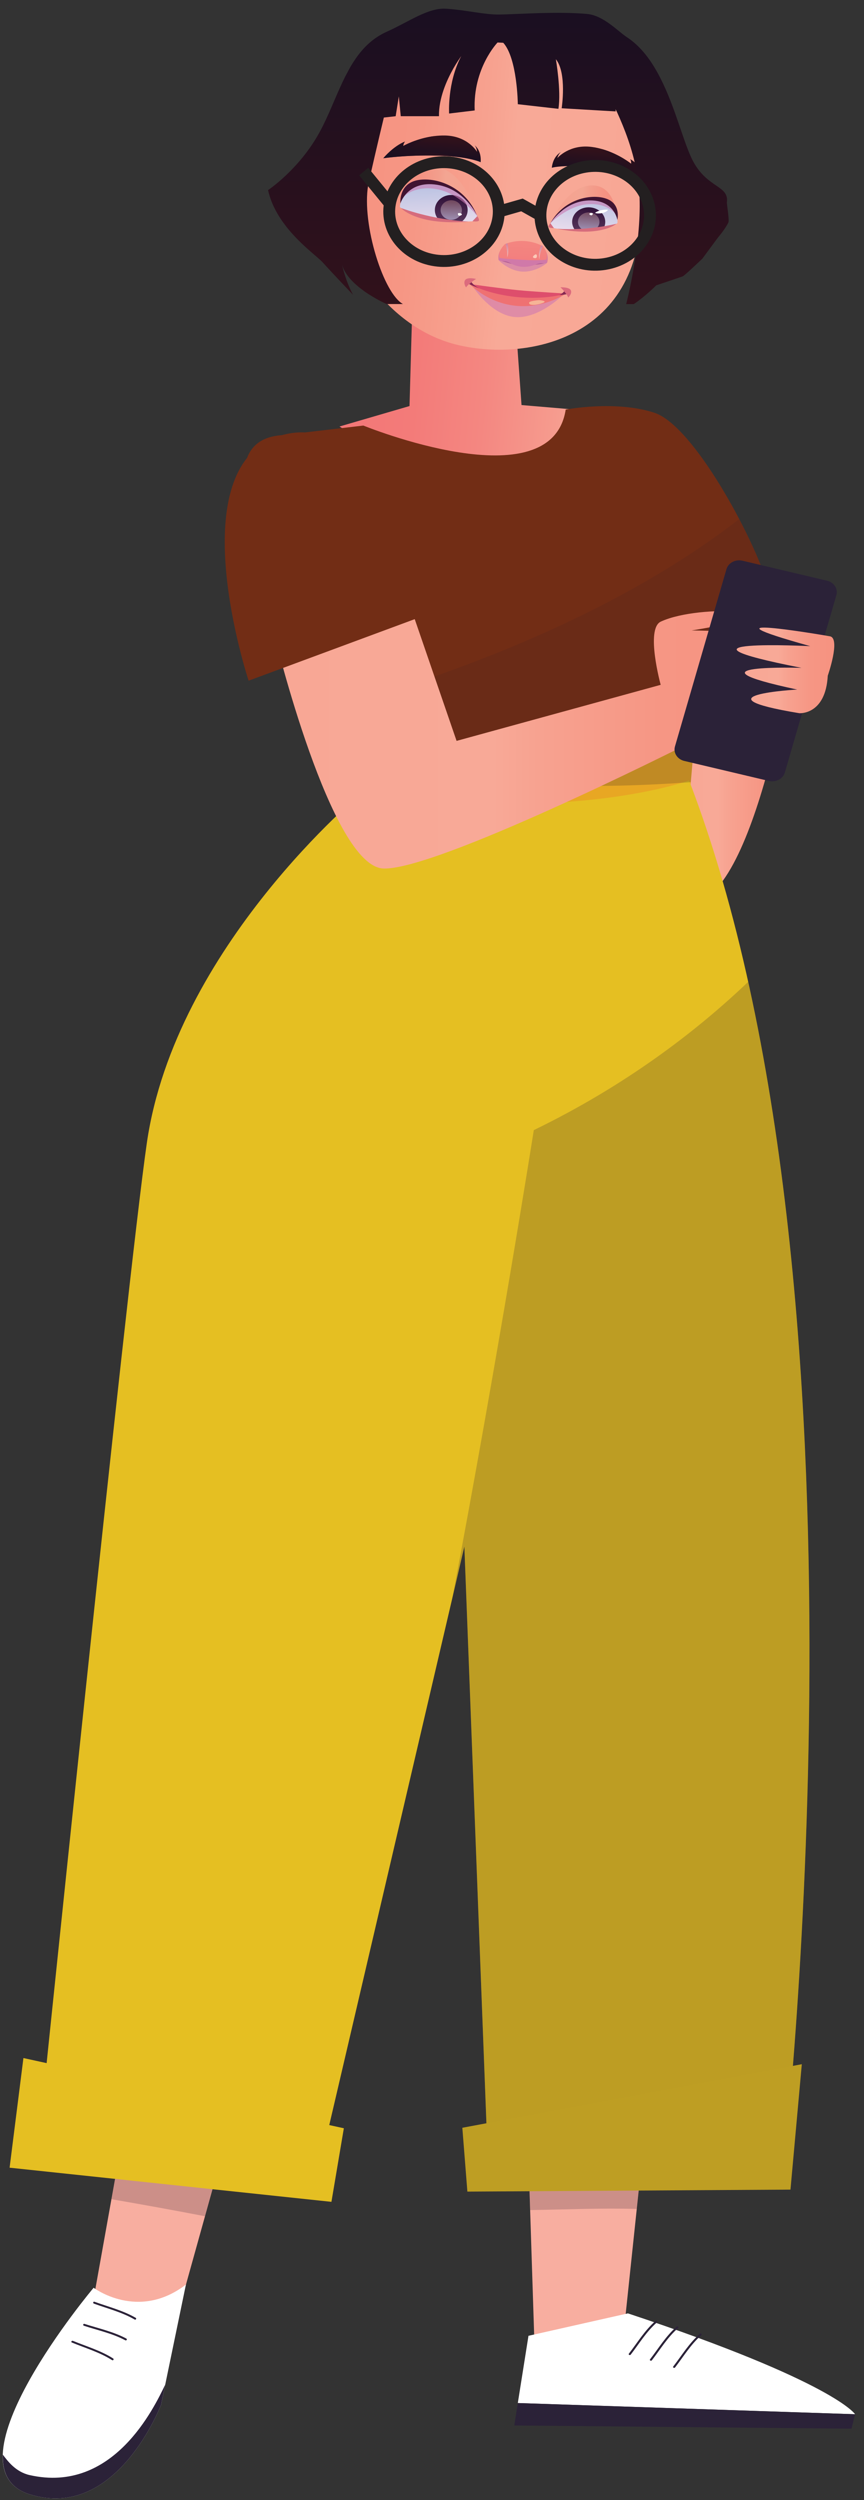 <svg width="73" height="211" viewBox="0 0 73 211" fill="none" xmlns="http://www.w3.org/2000/svg">
<rect x="0" y="0" width="73" height="211" fill="#333333" stroke="none"/>
<path d="M43.408 25.02L44.064 34.187L51.455 34.813L41.606 44.487L28.687 35.996L34.6 34.271L34.949 21.927L43.408 25.02Z" fill="url(#paint0_linear_1_25)"/>
<path d="M42.04 2.905C42.04 2.905 53.363 4.162 54.119 16.272C54.877 28.381 44.888 30.584 38.695 29.119C32.502 27.654 28.929 21.194 28.429 17.566C27.926 13.938 31.725 2.22 42.04 2.905Z" fill="url(#paint1_linear_1_25)"/>
<path d="M46.454 19.16C46.16 19.056 47.651 16.987 49.574 16.777C51.897 16.522 52.218 18.418 52.169 18.796C52.119 19.172 47.873 19.657 46.454 19.162V19.16Z" fill="url(#paint2_linear_1_25)"/>
<path d="M51.133 18.836C51.117 19.009 51.059 19.17 50.971 19.311C50.952 19.343 48.67 19.514 48.651 19.494C48.431 19.254 48.313 18.945 48.346 18.616C48.414 17.94 49.093 17.44 49.862 17.502C50.631 17.564 51.199 18.16 51.133 18.836Z" fill="url(#paint3_linear_1_25)"/>
<path style="mix-blend-mode:multiply" d="M50.645 18.799C50.601 19.237 50.161 19.561 49.661 19.521C49.162 19.482 48.794 19.093 48.837 18.655C48.881 18.217 49.321 17.893 49.821 17.932C50.321 17.972 50.688 18.361 50.645 18.799Z" fill="url(#paint4_linear_1_25)"/>
<path d="M46.577 18.727C46.577 18.727 47.816 15.759 49.919 15.651C52.023 15.544 52.13 18.368 52.13 18.368C52.13 18.368 51.787 16.858 49.81 16.799C47.832 16.737 46.577 18.724 46.577 18.724V18.727Z" fill="url(#paint5_linear_1_25)"/>
<path d="M46.506 18.843L46.802 19.252C46.802 19.252 46.377 19.254 46.344 19.145C46.311 19.034 46.506 18.843 46.506 18.843V18.843Z" fill="#D66C7C"/>
<path d="M47.077 19.308C47.077 19.308 48.684 19.662 50.117 19.519C51.551 19.375 52.075 18.885 52.075 18.885C52.075 18.885 49.782 19.484 47.074 19.308H47.077Z" fill="#D66C7C"/>
<path d="M50.304 17.94C50.208 18.007 50.62 18.056 50.941 17.97C51.23 17.89 51.378 17.739 51.356 17.707C51.331 17.677 50.686 17.68 50.304 17.94V17.94Z" fill="white"/>
<path d="M50.06 17.992C49.947 17.945 49.801 17.992 49.79 18.049C49.779 18.106 49.917 18.19 49.988 18.17C50.06 18.153 50.123 18.019 50.06 17.992Z" fill="white"/>
<g style="mix-blend-mode:multiply" opacity="0.6">
<path d="M46.506 18.843C46.506 18.843 47.923 17.403 49.584 17.244C51.246 17.088 51.952 17.997 51.952 17.997C51.952 17.997 51.834 16.886 49.681 16.858C47.525 16.831 46.506 18.841 46.506 18.841V18.843Z" fill="#C978B1"/>
</g>
<path d="M46.506 18.843C46.506 18.843 47.695 16.888 49.922 16.915C51.911 16.94 52.16 18.559 52.16 18.559C52.16 18.559 52.507 17.185 51.18 16.752C49.919 16.339 47.637 16.791 46.503 18.843H46.506Z" fill="#401432"/>
<path d="M40.332 18.616C40.689 18.536 39.305 15.945 37.116 15.445C34.474 14.841 33.793 16.992 33.787 17.435C33.782 17.878 38.61 18.999 40.332 18.616V18.616Z" fill="url(#paint6_linear_1_25)"/>
<path d="M36.742 17.68C36.726 18.064 36.899 18.415 37.182 18.657C37.223 18.692 39.011 18.709 39.058 18.67C39.324 18.45 39.497 18.133 39.511 17.776C39.538 17.076 38.942 16.485 38.179 16.457C37.415 16.43 36.77 16.977 36.742 17.677V17.68Z" fill="url(#paint7_linear_1_25)"/>
<path style="mix-blend-mode:multiply" d="M37.228 17.697C37.209 18.153 37.596 18.536 38.094 18.554C38.591 18.571 39.008 18.217 39.025 17.762C39.044 17.306 38.657 16.923 38.16 16.905C37.662 16.888 37.245 17.242 37.228 17.697Z" fill="url(#paint8_linear_1_25)"/>
<path d="M40.261 18.098C40.261 18.098 39.316 14.502 36.902 14.101C34.488 13.698 33.903 16.95 33.903 16.95C33.903 16.95 34.545 15.252 36.841 15.445C39.137 15.638 40.263 18.101 40.263 18.101L40.261 18.098Z" fill="url(#paint9_linear_1_25)"/>
<path d="M40.324 18.244L39.914 18.677C39.914 18.677 40.406 18.737 40.461 18.616C40.516 18.492 40.324 18.247 40.324 18.247V18.244Z" fill="#D66C7C"/>
<path d="M39.588 18.705C39.588 18.705 37.671 18.902 36.039 18.544C34.408 18.187 33.878 17.551 33.878 17.551C33.878 17.551 36.429 18.546 39.588 18.702V18.705Z" fill="#D66C7C"/>
<path d="M38.725 17.992C38.865 17.955 39.022 18.024 39.025 18.091C39.027 18.158 38.854 18.237 38.777 18.205C38.7 18.175 38.648 18.012 38.725 17.989V17.992Z" fill="white"/>
<g style="mix-blend-mode:multiply" opacity="0.6">
<path d="M40.324 18.244C40.324 18.244 38.92 16.391 37.025 15.99C35.13 15.589 34.166 16.547 34.166 16.547C34.166 16.547 34.482 15.279 36.979 15.534C39.472 15.789 40.324 18.247 40.324 18.247V18.244Z" fill="#C978B1"/>
</g>
<path d="M40.324 18.244C40.324 18.244 39.269 15.826 36.687 15.564C34.383 15.329 33.831 17.168 33.831 17.168C33.831 17.168 33.658 15.534 35.259 15.21C36.783 14.901 39.349 15.727 40.321 18.247L40.324 18.244Z" fill="#401432"/>
<path d="M46.228 22.159C46.228 22.159 46.184 22.261 45.748 22.248C45.311 22.239 44.88 22.558 44.144 22.516C43.405 22.474 43.059 22.11 42.625 22.07C42.191 22.031 42.123 21.924 42.123 21.924C42.076 21.664 42.133 21.417 42.23 21.209C42.23 21.209 42.23 21.204 42.232 21.202C42.403 20.835 42.68 20.588 42.68 20.588C43.748 20.197 44.861 20.261 45.866 20.771C45.866 20.771 46.02 20.949 46.14 21.216V21.219C46.256 21.479 46.344 21.818 46.228 22.162V22.159Z" fill="url(#paint10_linear_1_25)"/>
<path d="M45.223 22.348C45.223 22.348 45.577 22.107 45.984 22.244L45.223 22.348Z" fill="#812852"/>
<path d="M42.403 22.038C42.403 22.038 42.834 21.949 43.235 22.276L42.403 22.038Z" fill="#812852"/>
<g style="mix-blend-mode:multiply" opacity="0.6">
<path d="M46.228 22.159C46.228 22.159 46.184 22.261 45.748 22.248C45.311 22.239 44.88 22.558 44.144 22.516C43.405 22.474 43.059 22.11 42.625 22.07C42.191 22.031 42.123 21.924 42.123 21.924C42.076 21.664 42.133 21.417 42.23 21.209C42.21 21.271 42.09 21.669 42.254 21.778C42.435 21.895 43.509 21.895 44.182 21.934C44.855 21.974 45.998 22.041 46.138 21.887C46.272 21.741 46.151 21.264 46.138 21.219C46.253 21.479 46.341 21.818 46.226 22.162L46.228 22.159Z" fill="#C978B1"/>
</g>
<path style="mix-blend-mode:multiply" opacity="0.6" d="M45.863 20.769C45.863 20.769 45.577 21.422 45.572 21.892C45.572 21.892 45.426 21.424 45.715 20.697L45.863 20.769V20.769Z" fill="url(#paint11_linear_1_25)"/>
<path style="mix-blend-mode:multiply" opacity="0.6" d="M42.716 20.588C42.716 20.588 42.908 21.268 42.847 21.736C42.847 21.736 43.059 21.291 42.875 20.533L42.718 20.588H42.716Z" fill="url(#paint12_linear_1_25)"/>
<g style="mix-blend-mode:multiply" opacity="0.6">
<path d="M42.257 21.778C42.257 21.778 42.147 21.875 42.122 21.924C42.098 21.976 43.015 22.862 44.114 22.924C45.212 22.986 46.201 22.261 46.228 22.159C46.256 22.06 46.086 21.922 46.086 21.922C46.086 21.922 45.22 21.994 44.182 21.932C43.147 21.872 42.254 21.776 42.254 21.776L42.257 21.778Z" fill="#C978B1"/>
</g>
<path d="M45.075 21.756C44.924 21.667 45.215 21.452 45.289 21.464C45.363 21.479 45.391 21.63 45.344 21.724C45.297 21.818 45.138 21.793 45.075 21.756V21.756Z" fill="#FBC9B8"/>
<path d="M46.624 14.158C46.624 14.158 47.266 13.965 48.766 14.034C49.211 14.054 49.73 14.099 50.331 14.178C52.96 14.525 54.783 15.104 54.783 15.104C54.772 15.062 54.143 13.968 53.254 13.433C53.259 13.443 53.358 13.631 53.325 13.819C53.325 13.819 52.325 13 50.872 12.584C50.6 12.508 50.315 12.443 50.016 12.404C48.115 12.141 47.091 13.339 47.091 13.339C47.091 13.339 47.168 13.015 47.39 12.834C47.39 12.834 46.734 13.151 46.621 14.156L46.624 14.158Z" fill="url(#paint13_linear_1_25)"/>
<path style="mix-blend-mode:multiply" opacity="0.6" d="M48.766 14.037C49.211 14.057 49.73 14.101 50.331 14.181C52.96 14.527 54.783 15.106 54.783 15.106C54.772 15.064 54.143 13.97 53.254 13.436C53.259 13.445 53.358 13.634 53.325 13.822C53.325 13.822 52.325 13.002 50.872 12.587C51.372 12.861 52.46 13.478 53.039 14.334C53.039 14.334 51.655 13.772 48.763 14.035L48.766 14.037Z" fill="url(#paint14_linear_1_25)"/>
<path d="M40.606 13.688C40.606 13.688 40.011 13.399 38.522 13.235C38.08 13.186 37.558 13.149 36.951 13.134C34.295 13.067 32.389 13.357 32.389 13.357C32.409 13.317 33.238 12.337 34.216 11.948C34.208 11.958 34.076 12.127 34.073 12.317C34.073 12.317 35.213 11.664 36.723 11.483C37.003 11.448 37.3 11.431 37.602 11.436C39.525 11.473 40.304 12.812 40.304 12.812C40.304 12.812 40.291 12.48 40.107 12.268C40.107 12.268 40.694 12.681 40.612 13.691L40.606 13.688Z" fill="url(#paint15_linear_1_25)"/>
<path style="mix-blend-mode:multiply" opacity="0.6" d="M38.519 13.235C38.077 13.186 37.555 13.149 36.948 13.134C34.292 13.067 32.386 13.356 32.386 13.356C32.406 13.317 33.235 12.337 34.213 11.948C34.205 11.958 34.073 12.127 34.07 12.317C34.07 12.317 35.21 11.664 36.72 11.483C36.174 11.676 34.987 12.114 34.251 12.869C34.251 12.869 35.723 12.532 38.519 13.238V13.235Z" fill="url(#paint16_linear_1_25)"/>
<path d="M27.026 18.269C27.083 18.541 27.146 18.786 27.218 19.004L27.223 19.014C27.726 20.578 28.531 20.959 28.841 21.667C29.11 22.278 30.198 23.516 31.324 22.268C31.326 22.268 31.329 22.266 31.329 22.266C31.329 22.266 30.915 17.106 30.514 16.163C30.514 16.163 29.937 14.747 28.849 14.517C27.451 14.22 26.531 15.868 27.028 18.271L27.026 18.269Z" fill="url(#paint17_linear_1_25)"/>
<path style="mix-blend-mode:multiply" opacity="0.6" d="M31.013 19.061C31.013 19.061 28.877 16.151 27.83 15.943C26.784 15.737 27.259 18.182 27.451 18.999C27.646 19.816 27.951 20.301 27.951 20.301C27.951 20.301 27.707 19.338 27.671 18.561C27.619 17.445 28.034 16.494 28.473 16.593C28.912 16.692 29.475 18.103 29.511 18.264C29.547 18.425 29.209 18.705 29.212 19.571C29.212 20.437 29.651 21.385 29.901 21.377C30.151 21.37 30.058 20.667 30.074 19.858C30.091 19.049 30.788 19.219 31.087 19.749L31.011 19.061H31.013Z" fill="url(#paint18_linear_1_25)"/>
<path style="mix-blend-mode:multiply" opacity="0.6" d="M31.09 19.749C31.09 19.749 30.541 18.969 30.195 19.313C29.849 19.657 30.071 20.63 29.81 20.744C29.549 20.855 29.217 20.066 29.3 19.351C29.382 18.635 29.712 17.997 30.157 18.125L31.011 19.063L31.087 19.751L31.09 19.749Z" fill="url(#paint19_linear_1_25)"/>
<path style="mix-blend-mode:multiply" d="M27.221 19.014C27.723 20.578 28.528 20.959 28.838 21.667C29.107 22.278 30.195 23.516 31.321 22.268C31.255 22.315 30.61 22.771 29.967 22.548C29.291 22.313 29.085 21.736 28.808 21.288C28.531 20.84 27.8 20.524 27.221 19.016V19.014Z" fill="url(#paint20_linear_1_25)"/>
<path d="M67.271 53.637C67.271 53.637 63.879 76.677 58.093 76.242C52.306 75.806 58.848 57.718 58.848 57.718L67.271 53.637Z" fill="url(#paint21_linear_1_25)"/>
<path d="M38.503 111.058L12.209 205.386L1.811 204.304L7.809 194.573L24.046 103.982L38.503 111.058Z" fill="#F8AEA0"/>
<path opacity="0.2" d="M9.416 185.612L24.046 103.982L38.505 111.058L17.32 187.05C14.692 186.545 12.055 186.067 9.416 185.612V185.612Z" fill="#201829"/>
<path d="M42.197 106.093L45.237 200.332L52.798 195.925L62.748 101.738L42.197 106.093Z" fill="#F8AEA0"/>
<path opacity="0.2" d="M44.792 186.53L42.197 106.093L62.748 101.735L53.8 186.434C50.798 186.347 47.753 186.486 44.792 186.53V186.53Z" fill="#201829"/>
<path d="M59.194 56.352L57.148 80.258L24.271 76.333L33.848 61.286L59.194 56.352Z" fill="#E8A723"/>
<path d="M58.222 65.867C58.222 65.867 48.217 69.567 30.648 66.845C30.648 66.845 14.807 79.887 12.407 96.464C10.723 108.1 3.223 181.066 3.223 181.066L27.039 182.694L48.799 89.616L38 98.265L41.2 181.87L66.131 183.63C66.131 183.63 74.793 109.075 58.222 65.867V65.867Z" fill="#E5BF22"/>
<path d="M29.052 179.625L1.979 173.698L0.811 182.952L28.003 185.835L29.052 179.625Z" fill="#E5BF22"/>
<path opacity="0.2" d="M45.102 95.382C52.822 91.635 58.776 87.097 63.215 82.867C72.811 126.139 66.131 183.63 66.131 183.63L41.2 181.87L39.236 130.52L38.214 134.893C42.114 114.31 45.102 95.38 45.102 95.38V95.382Z" fill="#201829"/>
<path d="M67.746 174.218L39.063 179.583L39.489 184.971L66.788 184.803L67.746 174.218Z" fill="#BE9E23"/>
<path opacity="0.2" d="M31.95 64.269L33.848 61.286L59.194 56.349L58.367 66.013C51.021 66.555 40.579 66.672 31.95 64.269V64.269Z" fill="#201829"/>
<path d="M47.797 34.568C47.797 34.568 51.996 33.757 55.294 34.838C58.593 35.919 63.693 45.378 64.893 49.432C66.093 53.486 66.392 59.703 66.392 59.703C66.392 59.703 39.697 67.54 29.5 62.947L24.4 50.783C24.4 50.783 16.301 37.268 23.801 36.729L30.7 35.917C30.7 35.917 46.596 42.404 47.797 34.566V34.568Z" fill="#722D15"/>
<path opacity="0.1" d="M62.457 43.814C52.817 51.251 40.453 56.26 28.19 59.821L29.5 62.947C39.697 67.543 66.392 59.703 66.392 59.703C66.392 59.703 66.093 53.486 64.893 49.432C64.475 48.021 63.58 45.952 62.457 43.812V43.814Z" fill="#201829"/>
<path d="M53.05 195.249L44.652 197.14L43.751 202.815L72.245 203.76C72.245 203.76 70.548 201.057 53.05 195.247V195.249Z" fill="white"/>
<path d="M72.245 203.762L43.751 202.817L43.452 204.71L71.945 204.98L72.245 203.762Z" fill="#2B2238"/>
<path d="M55.379 195.89C54.468 196.694 53.858 197.714 53.133 198.649C53.067 198.736 53.223 198.818 53.289 198.731C54.003 197.808 54.605 196.798 55.506 196.006C55.591 195.932 55.462 195.816 55.377 195.89H55.379Z" fill="#2B2238"/>
<path d="M57.167 196.368C56.255 197.172 55.646 198.192 54.921 199.127C54.855 199.214 55.011 199.295 55.077 199.209C55.791 198.286 56.393 197.276 57.294 196.484C57.379 196.41 57.25 196.293 57.164 196.368H57.167Z" fill="#2B2238"/>
<path d="M59.128 196.972C58.216 197.776 57.607 198.795 56.882 199.731C56.816 199.818 56.972 199.899 57.038 199.813C57.752 198.89 58.354 197.88 59.255 197.088C59.34 197.014 59.211 196.897 59.125 196.972H59.128Z" fill="#2B2238"/>
<path d="M15.708 192.816L13.61 202.951C13.61 202.951 9.861 212.815 2.511 210.519C-4.838 208.222 7.911 193.086 7.911 193.086C7.911 193.086 11.66 195.925 15.708 192.816Z" fill="white"/>
<path d="M2.511 208.898C9.57 210.487 13.024 203.196 13.958 201.263L13.61 202.953C13.61 202.953 9.861 212.818 2.511 210.521C0.8 209.987 0.188 208.749 0.24 207.175C0.638 207.695 1.311 208.628 2.511 208.898V208.898Z" fill="#2B2238"/>
<path d="M11.467 195.625C10.393 195.002 9.155 194.695 7.982 194.267C7.875 194.227 7.826 194.385 7.933 194.425C9.092 194.846 10.314 195.15 11.374 195.766C11.473 195.823 11.563 195.682 11.465 195.625H11.467Z" fill="#2B2238"/>
<path d="M10.676 197.375C9.578 196.788 8.328 196.521 7.139 196.135C7.029 196.1 6.982 196.256 7.09 196.293C8.265 196.677 9.501 196.939 10.583 197.518C10.685 197.573 10.775 197.432 10.674 197.377L10.676 197.375Z" fill="#2B2238"/>
<path d="M9.559 199.053C8.523 198.392 7.309 198.038 6.164 197.568C6.06 197.523 5.966 197.664 6.073 197.709C7.219 198.179 8.433 198.533 9.468 199.194C9.564 199.256 9.655 199.112 9.559 199.053Z" fill="#2B2238"/>
<path d="M34.122 49.586L38.577 62.531L55.822 57.799C55.822 57.799 54.522 53.072 55.832 52.464C59.221 50.885 68.543 51.602 58.439 53.209C58.439 53.209 74.862 53.407 59.631 55.226C59.631 55.226 61.548 61.019 59.095 62.286C56.643 63.553 36.885 73.406 32.422 73.304C27.959 73.205 23.183 53.595 23.183 53.595L34.122 49.583V49.586Z" fill="url(#paint22_linear_1_25)"/>
<path d="M36.517 51.709L21.006 57.45C21.006 57.45 14.961 39.228 23.799 36.734C32.636 34.239 36.514 51.711 36.514 51.711L36.517 51.709Z" fill="#722D15"/>
<path d="M66.313 65.199C66.159 65.734 65.552 66.05 64.961 65.912L57.818 64.224C57.225 64.085 56.873 63.539 57.027 63.004L61.38 48.036C61.534 47.502 62.141 47.185 62.731 47.324L69.875 49.011C70.465 49.15 70.82 49.697 70.666 50.231L66.313 65.199V65.199Z" fill="#2B2238"/>
<path d="M69.938 57.032C69.938 57.032 71.045 53.872 70.122 53.704C69.199 53.538 58.304 51.706 68.46 54.535C68.46 54.535 54.981 53.869 67.722 56.367C67.722 56.367 57.197 56.035 67.353 58.198C67.353 58.198 58.491 58.698 67.538 60.195C67.538 60.195 69.754 60.361 69.938 57.035V57.032Z" fill="url(#paint23_linear_1_25)"/>
<g style="mix-blend-mode:multiply" opacity="0.6">
<path d="M40.008 24.27C40.008 24.27 41.496 26.56 43.471 26.755C45.446 26.948 47.445 25.003 47.445 25.003C47.445 25.003 45.253 25.679 43.619 25.518C41.985 25.357 40.008 24.273 40.008 24.273V24.27Z" fill="#CE78B1"/>
</g>
<path d="M43.696 24.894C43.696 24.894 41.982 24.773 39.697 23.981C39.697 23.981 41.161 25.572 43.586 25.81C46.009 26.047 47.821 24.778 47.821 24.778C45.399 25.107 43.699 24.892 43.699 24.892L43.696 24.894Z" fill="#EF7172"/>
<path d="M43.746 24.488C42.493 24.364 39.697 23.978 39.697 23.978C41.4 24.892 43.674 25.07 43.674 25.07C43.674 25.07 45.937 25.337 47.819 24.778C47.819 24.778 44.995 24.612 43.743 24.488H43.746Z" fill="#DE4E6C"/>
<g style="mix-blend-mode:soft-light" opacity="0.5">
<path d="M45.487 25.335C45.223 25.364 44.718 25.419 44.704 25.547C44.69 25.676 44.792 25.728 45.061 25.733C45.33 25.738 45.855 25.607 45.992 25.503C46.13 25.399 45.638 25.32 45.49 25.335H45.487Z" fill="#FDF7BA"/>
</g>
<path d="M40.225 23.543C40.225 23.543 39.596 23.924 39.376 24.256C39.376 24.256 39.129 23.914 39.291 23.647C39.467 23.355 40.225 23.543 40.225 23.543Z" fill="#DC6B7D"/>
<path d="M47.352 24.246C47.352 24.246 47.876 24.741 48.011 25.107C48.011 25.107 48.335 24.82 48.242 24.53C48.14 24.211 47.354 24.248 47.354 24.248L47.352 24.246Z" fill="#DC6B7D"/>
<path d="M39.835 23.815C39.835 23.815 40.008 24.092 40.475 24.335C40.475 24.335 39.835 24.085 39.64 23.974L39.837 23.815H39.835Z" fill="#842852"/>
<path d="M47.667 24.585C47.667 24.585 47.549 24.748 47.269 24.916C47.269 24.916 47.758 24.857 47.86 24.832L47.667 24.585V24.585Z" fill="#842852"/>
<path d="M59.351 21.82L59.345 21.828C58.664 22.479 57.799 23.283 57.678 23.328C57.472 23.402 55.448 24.082 55.448 24.082C55.448 24.082 54.531 25.008 53.55 25.666H52.908C52.908 25.666 54.19 20.727 54.036 16.655C53.885 12.592 51.96 9.127 51.142 7.39C51.177 7.494 51.99 8.288 52.02 9.404L47.456 9.137C47.456 9.137 47.915 6.165 46.964 4.996C46.964 4.996 47.426 7.627 47.181 9.184L43.751 8.795C43.751 8.795 43.713 4.925 42.521 3.611L42.04 3.586C42.04 3.586 39.945 5.751 40.107 9.322L37.945 9.582C37.945 9.582 37.781 6.986 38.967 4.744C38.967 4.747 38.964 4.747 38.961 4.749C38.959 4.756 38.948 4.764 38.945 4.771C38.873 4.873 38.613 5.237 38.308 5.771C38.302 5.779 38.297 5.786 38.297 5.793C37.748 6.766 37.061 8.288 37.088 9.808H33.861L33.697 8.135L33.43 9.808L32.431 9.921C32.431 9.921 31.89 12.149 31.164 15.339C30.453 18.465 32.255 24.461 33.941 25.597C33.977 25.619 34.01 25.644 34.045 25.661H32.664C32.664 25.661 32.013 25.379 31.252 24.894C31.239 24.889 31.23 24.884 31.219 24.877C31.079 24.788 30.934 24.689 30.788 24.59C30.783 24.585 30.772 24.577 30.764 24.57C30.357 24.278 29.945 23.934 29.607 23.555C29.278 23.181 29.017 22.771 28.896 22.335C28.956 22.605 29.239 23.79 29.83 24.884C29.83 24.884 28.072 23.043 27.276 22.157C26.831 21.662 25.268 20.571 24.049 18.945V18.937C23.818 18.64 23.609 18.326 23.42 17.992C23.076 17.398 22.804 16.747 22.648 16.044C22.648 16.044 25.284 14.299 27.001 11.159C27.726 9.83 28.264 8.37 28.899 7.018C28.904 7.006 28.91 6.994 28.915 6.979C28.932 6.947 28.945 6.912 28.965 6.877C29.036 6.729 29.107 6.583 29.181 6.434C29.242 6.316 29.305 6.199 29.368 6.088C29.503 5.823 29.648 5.566 29.808 5.316C29.86 5.234 29.912 5.152 29.97 5.073C29.989 5.039 30.006 5.014 30.019 4.996C30.022 4.992 30.022 4.989 30.025 4.984H30.027L30.03 4.977L30.033 4.972C30.706 3.997 31.538 3.185 32.697 2.668C34.507 1.861 36.171 0.638 37.676 0.735C37.734 0.737 37.789 0.74 37.844 0.745C39.505 0.871 40.966 1.247 42.199 1.227C43.015 1.215 44.27 1.141 45.657 1.104H45.663C46.937 1.071 48.318 1.066 49.574 1.175C49.584 1.178 49.593 1.18 49.604 1.18C50.988 1.299 52.218 2.653 52.962 3.135C53.553 3.521 54.066 4.014 54.528 4.583C54.533 4.588 54.539 4.591 54.539 4.596C55.011 5.187 55.42 5.855 55.78 6.561C55.783 6.563 55.783 6.568 55.786 6.573C57.096 9.127 57.774 12.151 58.568 13.626C59.793 15.903 61.6 15.641 61.416 17.071C61.397 17.235 61.644 18.583 61.537 18.791C61.336 19.185 61.007 19.638 60.622 20.1" fill="url(#paint24_linear_1_25)"/>
<path d="M42.081 18.527C42.49 16.254 40.777 14.112 38.255 13.743C35.732 13.374 33.355 14.918 32.945 17.191C32.536 19.465 34.249 21.607 36.772 21.976C39.294 22.345 41.671 20.801 42.081 18.527Z" stroke="#231F20" stroke-miterlimit="10"/>
<path d="M51.353 22.234C53.84 21.705 55.381 19.459 54.794 17.218C54.206 14.976 51.714 13.588 49.227 14.117C46.739 14.646 45.199 16.892 45.786 19.134C46.373 21.375 48.865 22.763 51.353 22.234Z" stroke="#231F20" stroke-miterlimit="10"/>
<path d="M42.139 17.858L44.1 17.296L45.663 18.172" stroke="#231F20" stroke-miterlimit="10"/>
<path d="M32.944 17.188L30.728 14.48" stroke="#231F20" stroke-miterlimit="10"/>
<defs>
<linearGradient id="paint0_linear_1_25" x1="51.519" y1="34.145" x2="29.073" y2="31.983" gradientUnits="userSpaceOnUse">
<stop stop-color="#F9AF9C"/>
<stop offset="0.2" stop-color="#F69B8E"/>
<stop offset="0.47" stop-color="#F48781"/>
<stop offset="0.73" stop-color="#F37B79"/>
<stop offset="1" stop-color="#F37777"/>
</linearGradient>
<linearGradient id="paint1_linear_1_25" x1="54.289" y1="17.089" x2="28.568" y2="14.612" gradientUnits="userSpaceOnUse">
<stop stop-color="#F8A795"/>
<stop offset="0.43" stop-color="#F8A997"/>
<stop offset="0.52" stop-color="#F7A290"/>
<stop offset="0.76" stop-color="#F69684"/>
<stop offset="1" stop-color="#F69280"/>
</linearGradient>
<linearGradient id="paint2_linear_1_25" x1="49.259" y1="19.499" x2="49.729" y2="16.528" gradientUnits="userSpaceOnUse">
<stop stop-color="#E6DBEC"/>
<stop offset="1" stop-color="#B8C1E2"/>
</linearGradient>
<linearGradient id="paint3_linear_1_25" x1="49.702" y1="19.54" x2="49.869" y2="17.457" gradientUnits="userSpaceOnUse">
<stop stop-color="#57345B"/>
<stop offset="1" stop-color="#301138"/>
</linearGradient>
<linearGradient id="paint4_linear_1_25" x1="49.708" y1="19.483" x2="49.835" y2="17.888" gradientUnits="userSpaceOnUse">
<stop stop-color="#A093B6"/>
<stop offset="0.99" stop-color="#734B61"/>
</linearGradient>
<linearGradient id="paint5_linear_1_25" x1="46.794" y1="16.965" x2="52.258" y2="17.504" gradientUnits="userSpaceOnUse">
<stop stop-color="#F7A190"/>
<stop offset="0.43" stop-color="#F3A592"/>
<stop offset="0.51" stop-color="#F39F8D"/>
<stop offset="0.76" stop-color="#F49383"/>
<stop offset="1" stop-color="#F58F80"/>
</linearGradient>
<linearGradient id="paint6_linear_1_25" x1="37.221" y1="18.932" x2="37.072" y2="15.44" gradientUnits="userSpaceOnUse">
<stop stop-color="#E6DBEC"/>
<stop offset="1" stop-color="#B8C1E2"/>
</linearGradient>
<linearGradient id="paint7_linear_1_25" x1="38.126" y1="18.792" x2="38.203" y2="16.55" gradientUnits="userSpaceOnUse">
<stop stop-color="#57345B"/>
<stop offset="1" stop-color="#301138"/>
</linearGradient>
<linearGradient id="paint8_linear_1_25" x1="38.133" y1="18.643" x2="38.189" y2="16.996" gradientUnits="userSpaceOnUse">
<stop stop-color="#A093B6"/>
<stop offset="0.99" stop-color="#734B61"/>
</linearGradient>
<linearGradient id="paint9_linear_1_25" x1="40.383" y1="16.239" x2="33.986" y2="15.969" gradientUnits="userSpaceOnUse">
<stop stop-color="#F7A190"/>
<stop offset="0.43" stop-color="#F3A592"/>
<stop offset="0.51" stop-color="#F39F8D"/>
<stop offset="0.76" stop-color="#F49383"/>
<stop offset="1" stop-color="#F58F80"/>
</linearGradient>
<linearGradient id="paint10_linear_1_25" x1="44.147" y1="22.423" x2="44.272" y2="20.243" gradientUnits="userSpaceOnUse">
<stop stop-color="#F37B7F"/>
<stop offset="0.4" stop-color="#F3817F"/>
<stop offset="1" stop-color="#F48680"/>
</linearGradient>
<linearGradient id="paint11_linear_1_25" x1="45.652" y1="21.803" x2="45.721" y2="20.602" gradientUnits="userSpaceOnUse">
<stop stop-color="#FBE3D4"/>
<stop offset="0.99" stop-color="#AE7CB7"/>
</linearGradient>
<linearGradient id="paint12_linear_1_25" x1="42.78" y1="21.641" x2="42.849" y2="20.44" gradientUnits="userSpaceOnUse">
<stop stop-color="#FBE3D4"/>
<stop offset="0.99" stop-color="#AE7CB7"/>
</linearGradient>
<linearGradient id="paint13_linear_1_25" x1="50.884" y1="12.774" x2="50.749" y2="14.494" gradientUnits="userSpaceOnUse">
<stop stop-color="#31111B"/>
<stop offset="1" stop-color="#1A0F21"/>
</linearGradient>
<linearGradient id="paint14_linear_1_25" x1="54.898" y1="13.912" x2="48.834" y2="13.328" gradientUnits="userSpaceOnUse">
<stop stop-color="#31111B"/>
<stop offset="1" stop-color="#1A0F21"/>
</linearGradient>
<linearGradient id="paint15_linear_1_25" x1="36.688" y1="11.584" x2="36.553" y2="13.305" gradientUnits="userSpaceOnUse">
<stop stop-color="#31111B"/>
<stop offset="1" stop-color="#1A0F21"/>
</linearGradient>
<linearGradient id="paint16_linear_1_25" x1="38.577" y1="12.636" x2="32.514" y2="12.052" gradientUnits="userSpaceOnUse">
<stop stop-color="#31111B"/>
<stop offset="1" stop-color="#1A0F21"/>
</linearGradient>
<linearGradient id="paint17_linear_1_25" x1="28.988" y1="25.282" x2="29.14" y2="16.421" gradientUnits="userSpaceOnUse">
<stop stop-color="#F7A190"/>
<stop offset="0.43" stop-color="#F3A592"/>
<stop offset="0.51" stop-color="#F39F8D"/>
<stop offset="0.76" stop-color="#F49383"/>
<stop offset="1" stop-color="#F58F80"/>
</linearGradient>
<linearGradient id="paint18_linear_1_25" x1="29.036" y1="22.976" x2="29.141" y2="16.876" gradientUnits="userSpaceOnUse">
<stop stop-color="#F7A190"/>
<stop offset="0.43" stop-color="#F3A592"/>
<stop offset="0.51" stop-color="#F39F8D"/>
<stop offset="0.76" stop-color="#F49383"/>
<stop offset="1" stop-color="#F58F80"/>
</linearGradient>
<linearGradient id="paint19_linear_1_25" x1="30.165" y1="20.755" x2="30.211" y2="18.105" gradientUnits="userSpaceOnUse">
<stop stop-color="#F7A190"/>
<stop offset="0.43" stop-color="#F3A592"/>
<stop offset="0.51" stop-color="#F39F8D"/>
<stop offset="0.76" stop-color="#F49383"/>
<stop offset="1" stop-color="#F58F80"/>
</linearGradient>
<linearGradient id="paint20_linear_1_25" x1="27.184" y1="20.876" x2="31.349" y2="20.964" gradientUnits="userSpaceOnUse">
<stop stop-color="#F7A190"/>
<stop offset="0.43" stop-color="#F3A592"/>
<stop offset="0.51" stop-color="#F39F8D"/>
<stop offset="0.76" stop-color="#F49383"/>
<stop offset="1" stop-color="#F58F80"/>
</linearGradient>
<linearGradient id="paint21_linear_1_25" x1="55.703" y1="64.942" x2="67.271" y2="64.942" gradientUnits="userSpaceOnUse">
<stop stop-color="#F8A795"/>
<stop offset="0.43" stop-color="#F8A997"/>
<stop offset="0.52" stop-color="#F7A290"/>
<stop offset="0.76" stop-color="#F69684"/>
<stop offset="1" stop-color="#F69280"/>
</linearGradient>
<linearGradient id="paint22_linear_1_25" x1="23.183" y1="61.445" x2="66.101" y2="61.445" gradientUnits="userSpaceOnUse">
<stop stop-color="#F8A795"/>
<stop offset="0.43" stop-color="#F8A997"/>
<stop offset="0.52" stop-color="#F7A290"/>
<stop offset="0.76" stop-color="#F69684"/>
<stop offset="1" stop-color="#F69280"/>
</linearGradient>
<linearGradient id="paint23_linear_1_25" x1="62.245" y1="56.582" x2="70.49" y2="56.582" gradientUnits="userSpaceOnUse">
<stop stop-color="#F8A795"/>
<stop offset="0.43" stop-color="#F8A997"/>
<stop offset="0.52" stop-color="#F7A290"/>
<stop offset="0.76" stop-color="#F69684"/>
<stop offset="1" stop-color="#F69280"/>
</linearGradient>
<linearGradient id="paint24_linear_1_25" x1="42.106" y1="25.666" x2="42.106" y2="0.73" gradientUnits="userSpaceOnUse">
<stop stop-color="#31111B"/>
<stop offset="1" stop-color="#1A0F21"/>
</linearGradient>
</defs>
</svg>
